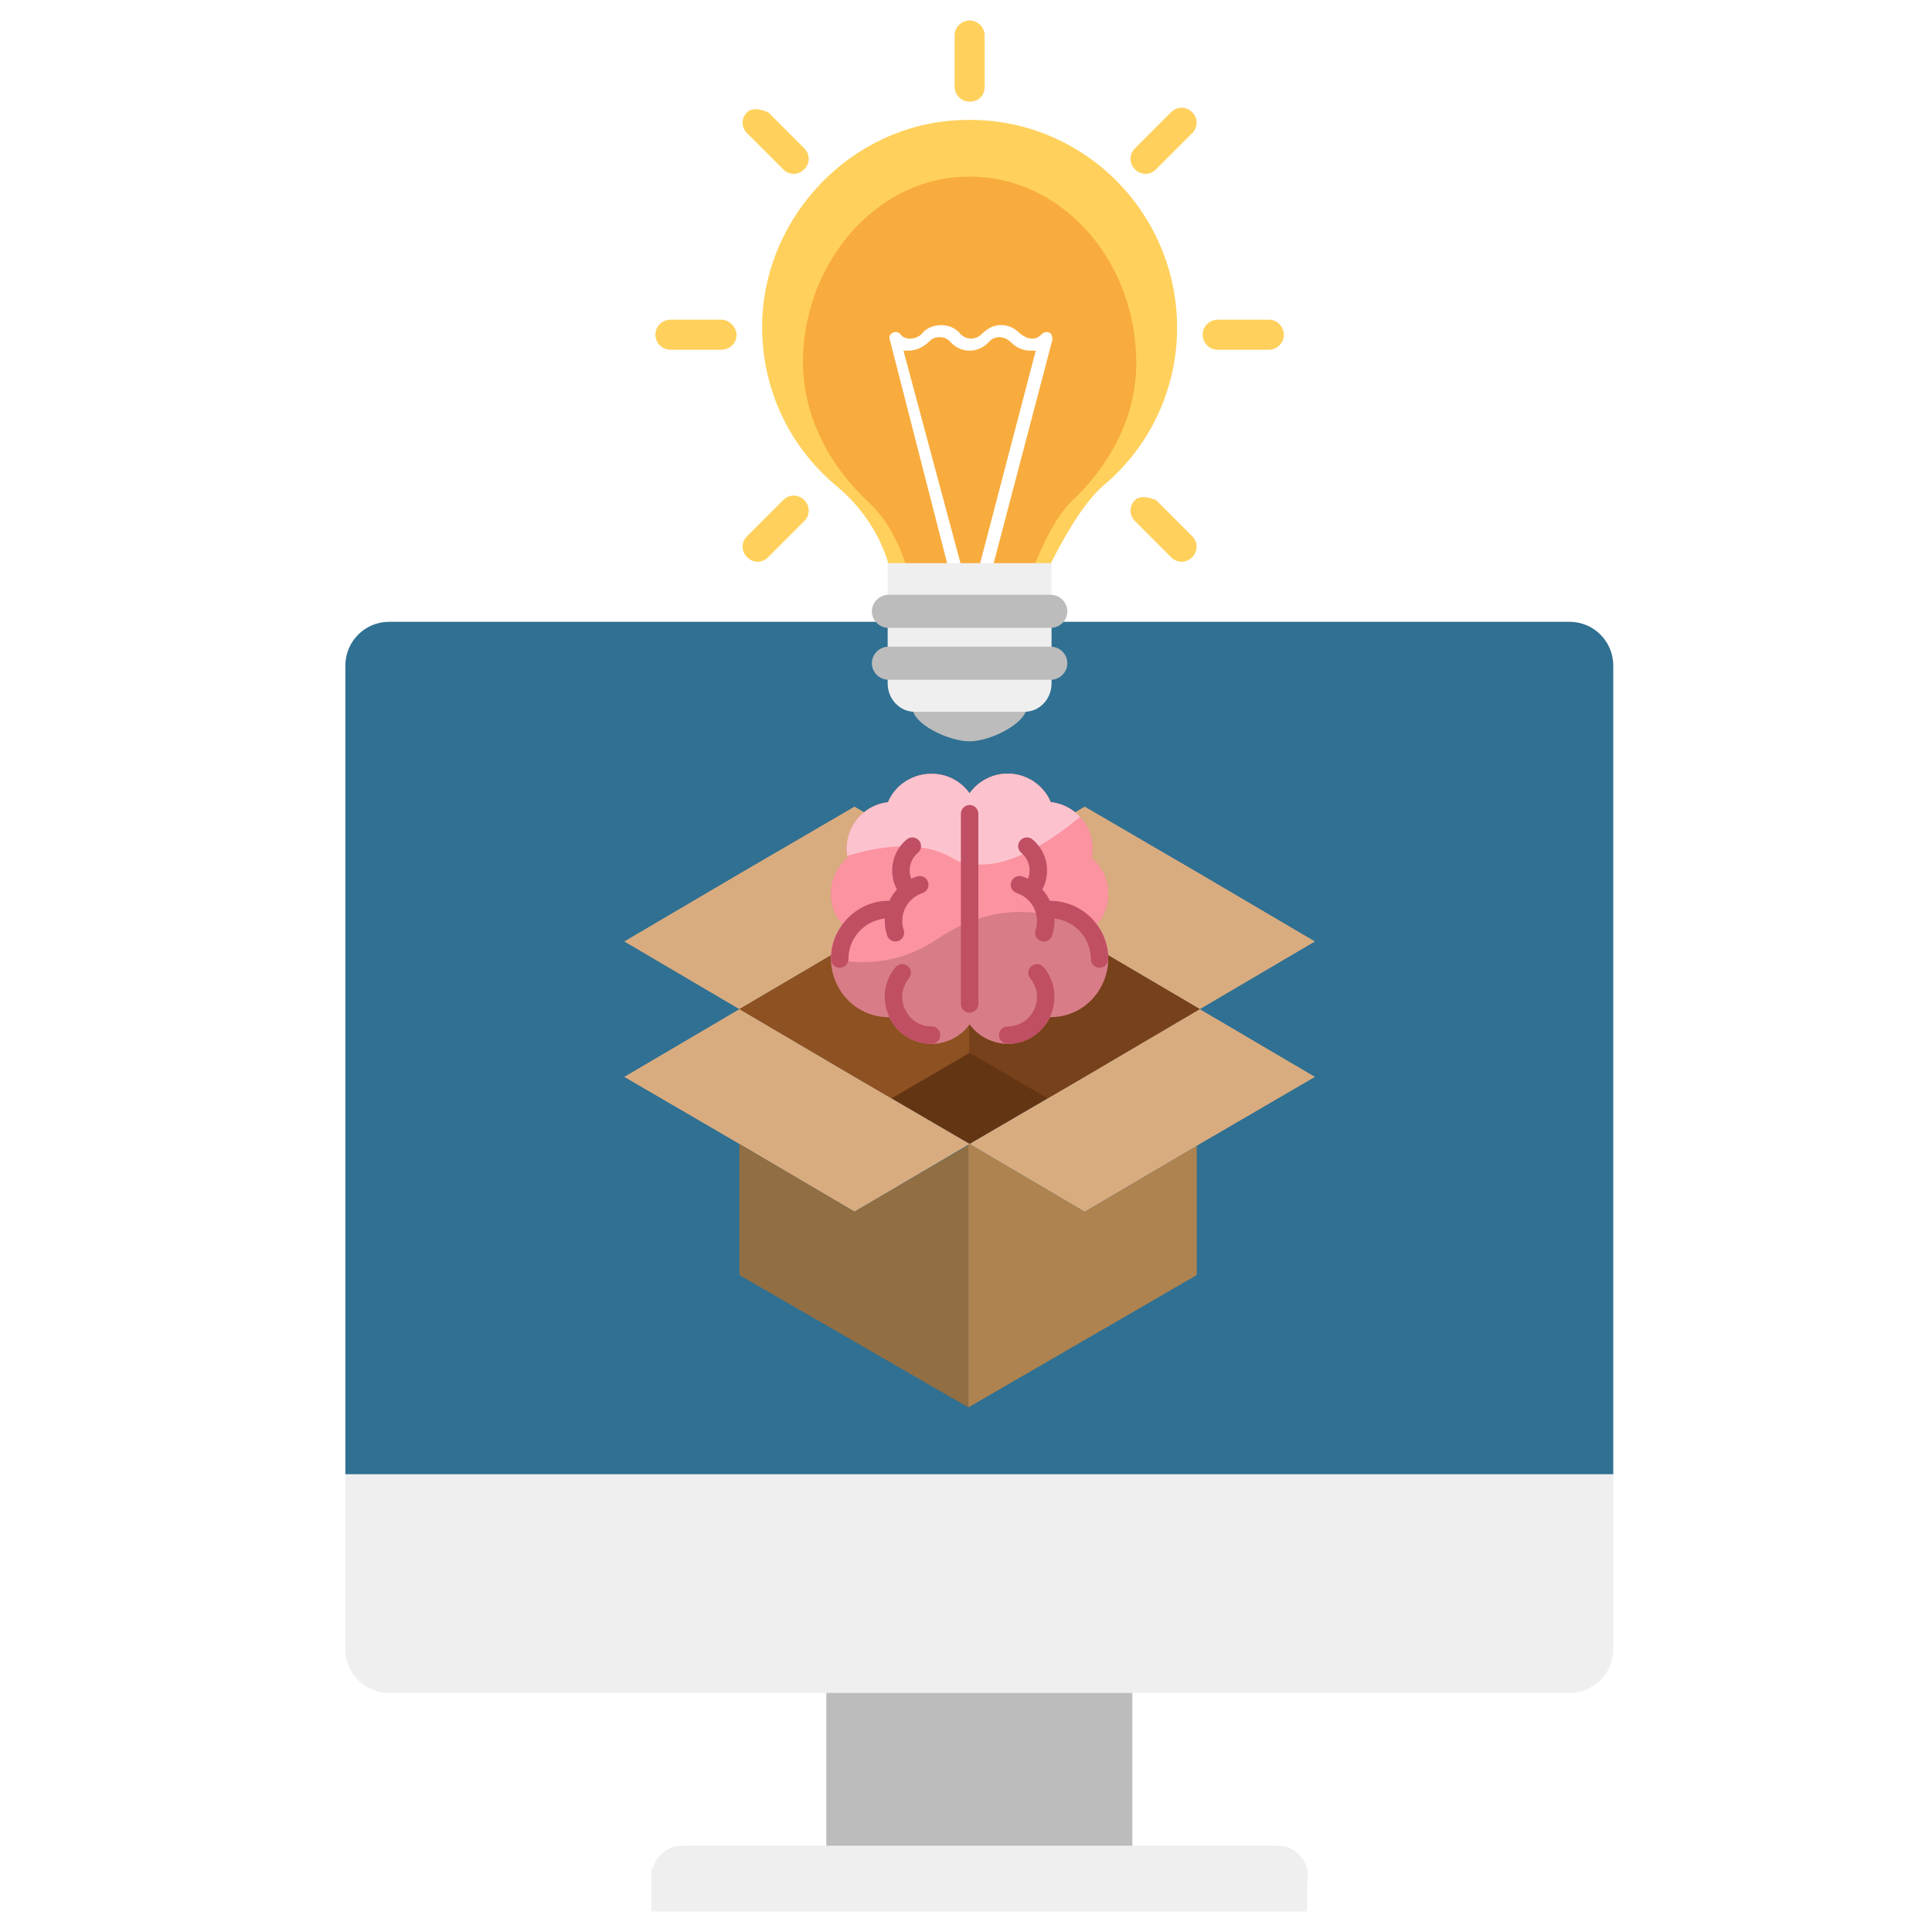 <?xml version="1.0" encoding="UTF-8" standalone="no"?>
<!DOCTYPE svg PUBLIC "-//W3C//DTD SVG 1.1//EN" "http://www.w3.org/Graphics/SVG/1.1/DTD/svg11.dtd">
<svg version="1.1" xmlns="http://www.w3.org/2000/svg" xmlns:xlink="http://www.w3.org/1999/xlink" preserveAspectRatio="xMidYMid meet" viewBox="0 0 640 640" width="640" height="640"><rect x="0" y="0" width="640" height="640" fill="#333333" stroke="none"/><defs><path d="M-94.78 -40L677.19 -40L677.19 664.17L-94.78 664.17L-94.78 -40Z" id="h2sO968aO"></path><path d="M519.93 205.98C527.93 205.98 534.41 212.46 534.41 220.46C534.41 238.32 534.41 327.63 534.41 488.39L114.41 488.39C114.41 327.63 114.41 238.32 114.41 220.46C114.41 212.46 120.9 205.98 128.89 205.98C207.1 205.98 480.83 205.98 519.93 205.98Z" id="a3lfruFIqS"></path><path d="M114.41 488.39L534.41 488.39C534.41 523.14 534.41 542.45 534.41 546.32C534.41 554.31 527.93 560.8 519.93 560.8C480.83 560.8 168 560.8 128.89 560.8C120.9 560.8 114.41 554.31 114.41 546.32C114.41 538.59 114.41 519.28 114.41 488.39Z" id="avWdPVTmG"></path><path d="M273.72 560.8L375.1 560.8L375.1 625.97L273.72 625.97L273.72 560.8Z" id="anF7fqr6H"></path><path d="M215.79 618.73L433.03 618.73L433.03 633.21L215.79 633.21L215.79 618.73Z" id="c1yx1owdEE"></path><path d="M423.26 611.41C428.76 611.41 433.21 615.87 433.21 621.37C433.21 623.36 433.21 619.38 433.21 621.37C433.21 626.86 428.76 631.32 423.26 631.32C381.8 631.32 267.38 631.32 225.92 631.32C220.42 631.32 215.97 626.86 215.97 621.37C215.97 619.38 215.97 623.36 215.97 621.37C215.97 615.87 220.42 611.41 225.92 611.41C267.38 611.41 381.8 611.41 423.26 611.41Z" id="cEoS8jzgt"></path><path d="M359.33 311.87L397.46 334.3L359.33 356.73L321.2 378.95L283.06 356.73L244.93 334.3L283.06 311.87L321.2 289.44L359.33 311.87Z" id="a4aecl6jw5"></path><path d="M321.2 289.44L283.06 311.87L244.93 334.3L206.8 311.87L244.93 289.44L283.06 267.21L321.2 289.44Z" id="c4twDy0S9"></path><path d="M321.2 289.44L359.33 311.87L397.46 334.3L435.59 311.87L397.46 289.44L359.33 267.21L321.2 289.44Z" id="an2kqRysf"></path><path d="M244.93 334.3L283.06 356.73L295.3 363.86L321.2 348.77L321.2 289.44L283.06 311.87L244.93 334.3Z" id="aZPX5PYtP"></path><path d="M321.2 348.77L347.09 363.86L359.33 356.73L397.46 334.3L359.33 311.87L321.2 289.44L321.2 348.77Z" id="crgTOzoS0"></path><path d="M320.79 466.22L396.44 422.38L396.44 379.56L359.33 401.38L321.2 378.95L320.79 378.75L320.79 466.22Z" id="dQnylV75v"></path><path d="M321.2 378.95L283.06 356.73L244.93 334.3L206.8 356.73L244.93 378.95L283.06 401.38L321.2 378.95Z" id="hidjgPrAz"></path><path d="M320.79 466.22L244.93 422.38L244.93 378.95L283.06 401.38L320.79 379.36L320.79 466.22Z" id="a1tK6QlYYe"></path><path d="M321.2 269.57L321.2 332.58" id="e1rPkWflbS"></path><path d="M321.2 378.95L359.33 356.73L397.46 334.3L435.59 356.73L397.46 378.95L359.33 401.38L321.2 378.95Z" id="a2Nc7RXCNw"></path><path d="M348.08 265.73C345.68 260.07 340.09 256.28 333.81 256.28C325.26 256.28 318.3 263.24 318.3 271.78C318.3 277.64 318.3 324.44 318.3 330.29C318.3 343.13 333.03 350.29 343.13 342.67C345.12 341.17 346.73 339.19 347.8 336.96C363.78 337 372.65 318.74 363.36 306.23C368.97 299.76 368.27 289.81 361.61 284.23C363.44 275.19 357.03 266.69 348.08 265.73Z" id="h4xm2zLY3L"></path><path d="M294.31 265.73C285.36 266.69 278.96 275.2 280.79 284.23C274.12 289.81 273.43 299.77 279.04 306.23C269.74 318.75 278.62 336.96 294.54 336.96C294.73 336.96 295.74 340.01 299.26 342.67C306.19 347.89 316.09 346.43 321.2 339.3C321.2 334.19 321.2 308.69 321.2 262.78C306.39 257.39 297.43 258.37 294.31 265.73Z" id="c1GIV4tSs"></path><path d="M321.2 305.36C321.2 301.1 321.2 267.04 321.2 262.78C314.08 252.85 298.99 254.69 294.31 265.73C285.36 266.69 278.96 275.2 280.79 284.23C274.12 289.81 273.43 299.77 279.04 306.23C276.62 309.48 275.3 313.39 275.27 317.52C285.74 319.83 298.21 319.35 310.46 311.08C314.08 308.63 317.68 306.75 321.2 305.36Z" id="bVLA0QkY2"></path><path d="M363.36 306.23C368.97 299.76 368.27 289.81 361.61 284.23C363.44 275.19 357.03 266.69 348.08 265.73C345.68 260.07 340.09 256.28 333.81 256.28C325.26 256.28 318.3 263.24 318.3 271.79C318.3 275.27 318.3 303.13 318.3 306.61C337.79 297.49 355.47 303.7 366.16 311.62C365.53 309.69 364.58 307.88 363.36 306.23Z" id="e1VIbhMLeZ"></path><path d="M341.3 324.11C346.48 330.38 342.03 340 333.81 340C332.21 340 330.91 341.3 330.91 342.9C330.91 344.5 332.21 345.79 333.81 345.79C346.93 345.79 354.04 330.44 345.76 320.42C344.74 319.19 342.92 319.01 341.68 320.03C340.45 321.05 340.28 322.88 341.3 324.11Z" id="b1DI8oohD"></path><path d="M280.64 283.55C292.59 279.89 305.68 278.47 315.55 284.28C317.24 285.27 319.01 285.93 320.85 286.32C320.85 283.99 321.2 265.16 321.2 262.84C314.08 252.91 298.77 254.76 294.1 265.8C285.47 266.73 279.33 274.73 280.64 283.55Z" id="aj8Ya8jN2"></path><path d="M297.51 311.74C299.03 311.24 299.86 309.61 299.36 308.09C297.7 303 300.49 297.5 305.58 295.84C307.1 295.34 307.93 293.71 307.43 292.19C306.93 290.67 305.3 289.84 303.78 290.33C303.11 290.55 302.47 290.81 301.86 291.11C300.7 288.15 301.5 284.66 304.07 282.53C305.3 281.51 305.47 279.68 304.45 278.45C303.43 277.22 301.61 277.05 300.37 278.07C295.36 282.23 294.2 289.22 297.11 294.65C296.07 295.8 295.26 297.03 294.6 298.41C284.39 298.22 275.27 306.75 275.27 317.68C275.27 319.28 276.56 320.58 278.16 320.58C279.76 320.58 281.06 319.28 281.06 317.68C281.06 310.73 286.34 305 293.11 304.28C293.01 306.15 293.26 308.05 293.86 309.89C294.36 311.41 296 312.24 297.51 311.74Z" id="a15qppoA6y"></path><path d="M301.1 324.11C302.12 322.88 301.95 321.05 300.71 320.03C299.48 319.01 297.65 319.19 296.64 320.42C288.34 330.45 295.48 345.79 308.59 345.79C310.19 345.79 311.49 344.5 311.49 342.9C311.49 341.3 310.19 340 308.59 340C300.36 340 295.92 330.37 301.1 324.11Z" id="a1liBIz8U2"></path><path d="M318.3 271.78C318.3 273.12 318.3 283.79 318.3 285.12C330.21 289.84 345.74 280.53 357.79 270.63C355.31 267.95 351.9 266.14 348.08 265.73C345.68 260.07 340.09 256.28 333.81 256.28C325.26 256.28 318.3 263.24 318.3 271.78Z" id="f243W58DpH"></path><path d="M318.3 332.58C318.3 326.28 318.3 275.87 318.3 269.57C318.3 267.97 319.6 266.67 321.2 266.67C322.8 266.67 324.09 267.97 324.09 269.57C324.09 275.87 324.09 326.28 324.09 332.58C324.09 334.18 322.8 335.48 321.2 335.48C319.6 335.48 318.3 334.18 318.3 332.58Z" id="bjVo2PgRR"></path><path d="M345.28 294.65C348.2 289.22 347.04 282.23 342.02 278.07C340.79 277.05 338.96 277.22 337.94 278.45C336.92 279.68 337.09 281.51 338.32 282.53C340.9 284.66 341.69 288.15 340.54 291.11C339.92 290.81 339.28 290.55 338.62 290.33C337.1 289.84 335.46 290.67 334.97 292.19C334.47 293.71 335.3 295.34 336.82 295.84C341.91 297.5 344.7 303 343.03 308.09C342.42 309.96 343.82 311.88 345.79 311.88C347 311.88 348.14 311.11 348.54 309.89C349.14 308.05 349.38 306.15 349.29 304.28C356.05 305 361.34 310.73 361.34 317.68C361.34 319.28 362.63 320.58 364.23 320.58C365.83 320.58 367.13 319.28 367.13 317.68C367.13 307.05 358.48 298.41 347.85 298.41C347.68 298.41 347.24 296.81 345.28 294.65Z" id="duylouGiY"></path><path d="M365.53 160.82C380.47 148.37 389.93 129.45 389.93 108.53C389.93 69.68 357.56 37.81 317.72 39.8C282.36 41.3 253.47 71.18 252.48 106.54C251.98 128.45 261.44 147.87 276.88 160.82C285.35 167.79 291.32 176.76 294.31 186.72C297.93 186.72 316.03 186.72 348.6 186.72L348.04 186.72C354.39 174.1 360.22 165.47 365.53 160.82Z" id="a1VelWvU5P"></path><path d="M354.76 166.28C366.77 155.11 376.41 139.04 376.41 120.27C376.41 85.41 350.41 56.8 318.4 58.59C289.99 59.93 266.79 86.75 265.99 118.48C265.59 138.15 275.22 154.66 287.63 166.28C294.43 172.54 298.65 181.5 301.05 190.44C303.96 190.44 318.01 190.44 343.21 190.44L341.34 190.44C346.02 178.51 350.5 170.45 354.76 166.28Z" id="b2q2XR5Py6"></path><path d="M340.18 233.98C340.18 239.6 328.05 245.58 321.2 245.58C314.34 245.58 302.21 239.89 302.21 234.27C302.21 228.65 302.49 228.23 321.2 228.33C339.9 228.42 340.18 228.36 340.18 233.98Z" id="azbISmvIk"></path><path d="M319.2 190.37C307.25 145.84 300.61 121.11 299.28 116.16C299.78 116.16 300.28 116.16 300.78 116.16C303.27 116.16 305.76 115.16 307.75 113.17C308.74 112.18 309.74 111.68 311.23 111.68C312.73 111.68 313.72 112.18 314.72 113.17C318.21 117.16 324.18 117.16 327.67 113.17C328.67 112.18 329.66 111.68 331.16 111.68C332.15 111.68 333.65 112.18 334.64 113.17C336.64 115.16 338.63 116.16 341.62 116.16C342.11 116.16 342.61 116.16 343.11 116.16C341.81 121.11 335.34 145.84 323.69 190.37L328.17 190.37C340.42 143.75 347.23 117.85 348.59 112.67C348.59 111.68 348.59 110.68 347.59 110.18C346.6 109.69 345.6 110.18 345.1 110.68C344.11 111.68 343.11 112.18 342.11 112.18C340.62 112.18 339.62 111.68 338.13 110.68C336.14 108.69 334.14 107.69 331.65 107.69C329.16 107.69 327.17 108.69 325.18 110.68C323.19 112.67 320.2 112.67 318.21 110.68C316.71 108.69 314.22 107.69 311.73 107.69C311.73 107.69 311.73 107.69 311.73 107.69C309.24 107.69 306.75 108.69 305.26 110.68C304.26 111.68 302.77 112.18 301.27 112.18C300.28 112.18 298.78 111.68 298.29 110.68C297.79 110.18 296.79 109.69 295.8 110.18C294.8 110.68 294.3 111.68 294.8 112.67C296.13 117.85 302.77 143.75 314.72 190.37L319.2 190.37Z" id="cYUxYPxN"></path><path d="M303.02 235.79C298.04 235.79 294.05 231.6 294.05 226.36C294.05 223.71 294.05 210.44 294.05 186.56L348.34 186.56C348.34 210.44 348.34 223.71 348.34 226.36C348.34 231.6 344.35 235.79 339.37 235.79C332.1 235.79 306.65 235.79 303.02 235.79Z" id="b83Sr88IvV"></path><path d="M294.3 207.99C291.31 207.99 288.82 205.5 288.82 202.51C288.82 202.51 288.82 202.51 288.82 202.51C288.82 199.53 291.31 197.04 294.3 197.04C299.68 197.04 342.71 197.04 348.09 197.04C351.08 197.04 353.57 199.53 353.57 202.51C353.57 202.51 353.57 202.51 353.57 202.51C353.57 205.5 351.08 207.99 348.09 207.99C337.33 207.99 299.68 207.99 294.3 207.99Z" id="b1RZqFRSbI"></path><path d="M294.3 225.18C291.31 225.18 288.82 222.69 288.82 219.7C288.82 219.7 288.82 219.7 288.82 219.7C288.82 216.71 291.31 214.22 294.3 214.22C299.68 214.22 342.71 214.22 348.09 214.22C351.08 214.22 353.57 216.71 353.57 219.7C353.57 219.7 353.57 219.7 353.57 219.7C353.57 222.69 351.08 225.18 348.09 225.18C337.33 225.18 299.68 225.18 294.3 225.18Z" id="f2YKaAOh0Z"></path><path d="M316.22 11.77C316.22 13.46 316.22 27.01 316.22 28.7C316.22 31.19 318.21 33.68 321.2 33.68C324.18 33.68 326.18 31.69 326.18 28.7C326.18 27.01 326.18 13.46 326.18 11.77C326.18 8.78 323.69 6.79 321.2 6.79C318.71 6.79 316.22 8.78 316.22 11.77Z" id="b4veO1ZSo"></path><path d="M247.49 37.17C245.49 39.16 245.49 42.15 247.49 44.14C248.68 45.34 258.24 54.9 259.44 56.09C261.43 58.09 264.42 58.09 266.41 56.09C268.4 54.1 268.4 51.11 266.41 49.12C265.61 48.33 261.63 44.34 254.46 37.17C251.14 35.84 248.81 35.84 247.49 37.17Z" id="b2cvridwG"></path><path d="M222.09 105.9C219.6 105.9 217.11 107.89 217.11 110.88C217.11 110.88 217.11 110.88 217.11 110.88C217.11 113.37 219.1 115.86 222.09 115.86C223.78 115.86 237.33 115.86 239.02 115.86C241.51 115.86 244 113.87 244 110.88C244 110.88 244 110.88 244 110.88C244 108.39 241.51 105.9 239.02 105.9C235.63 105.9 223.78 105.9 222.09 105.9Z" id="c2bAKqD3oo"></path><path d="M247.49 177.61C245.49 179.61 245.49 182.59 247.49 184.59C249.48 186.58 252.47 186.58 254.46 184.59C255.65 183.39 265.22 173.83 266.41 172.63C268.4 170.64 268.4 167.65 266.41 165.66C264.42 163.67 261.43 163.67 259.44 165.66C257.05 168.05 248.68 176.42 247.49 177.61Z" id="b5wM1rdwI"></path><path d="M375.98 165.66C373.99 167.65 373.99 170.64 375.98 172.63C377.18 173.83 386.74 183.39 387.93 184.59C389.92 186.58 392.91 186.58 394.91 184.59C396.9 182.59 396.9 179.6 394.91 177.61C394.11 176.82 390.12 172.83 382.95 165.66C379.63 164.33 377.31 164.33 375.98 165.66Z" id="dEKU1WhUh"></path><path d="M403.37 105.9C400.88 105.9 398.39 107.89 398.39 110.88C398.39 110.88 398.39 110.88 398.39 110.88C398.39 113.37 400.38 115.86 403.37 115.86C405.07 115.86 418.61 115.86 420.31 115.86C422.8 115.86 425.29 113.87 425.29 110.88C425.29 110.88 425.29 110.88 425.29 110.88C425.29 108.39 423.29 105.9 420.31 105.9C416.92 105.9 405.07 105.9 403.37 105.9Z" id="agMcNHUm2"></path><path d="M375.98 49.12C373.99 51.11 373.99 54.1 375.98 56.09C377.97 58.09 380.96 58.09 382.95 56.09C384.15 54.9 393.71 45.34 394.91 44.14C396.9 42.15 396.9 39.16 394.91 37.17C392.91 35.18 389.92 35.18 387.93 37.17C385.54 39.56 377.18 47.93 375.98 49.12Z" id="a7VDfk9pb"></path><path d="" id="b21MDyqNXG"></path></defs><g><g><g><use xlink:href="#h2sO968aO" opacity="1" fill="#ffffff" fill-opacity="1"></use></g><g><use xlink:href="#a3lfruFIqS" opacity="1" fill="#307092" fill-opacity="1"></use><g><use xlink:href="#a3lfruFIqS" opacity="1" fill-opacity="0" stroke="#000000" stroke-width="1" stroke-opacity="0"></use></g></g><g><use xlink:href="#avWdPVTmG" opacity="1" fill="#efefef" fill-opacity="1"></use><g><use xlink:href="#avWdPVTmG" opacity="1" fill-opacity="0" stroke="#000000" stroke-width="1" stroke-opacity="0"></use></g></g><g><use xlink:href="#anF7fqr6H" opacity="1" fill="#bcbcbc" fill-opacity="1"></use><g><use xlink:href="#anF7fqr6H" opacity="1" fill-opacity="0" stroke="#000000" stroke-width="1" stroke-opacity="0"></use></g></g><g><use xlink:href="#c1yx1owdEE" opacity="1" fill="#efefef" fill-opacity="1"></use><g><use xlink:href="#c1yx1owdEE" opacity="1" fill-opacity="0" stroke="#000000" stroke-width="1" stroke-opacity="0"></use></g></g><g><use xlink:href="#cEoS8jzgt" opacity="1" fill="#efefef" fill-opacity="1"></use></g><g><g><use xlink:href="#a4aecl6jw5" opacity="1" fill="#643513" fill-opacity="1"></use><g><use xlink:href="#a4aecl6jw5" opacity="1" fill-opacity="0" stroke="#000000" stroke-width="1" stroke-opacity="0"></use></g></g><g><use xlink:href="#c4twDy0S9" opacity="1" fill="#d9ac80" fill-opacity="1"></use><g><use xlink:href="#c4twDy0S9" opacity="1" fill-opacity="0" stroke="#000000" stroke-width="1" stroke-opacity="0"></use></g></g><g><use xlink:href="#an2kqRysf" opacity="1" fill="#d9ac80" fill-opacity="1"></use><g><use xlink:href="#an2kqRysf" opacity="1" fill-opacity="0" stroke="#000000" stroke-width="1" stroke-opacity="0"></use></g></g><g><use xlink:href="#aZPX5PYtP" opacity="1" fill="#8d5122" fill-opacity="1"></use><g><use xlink:href="#aZPX5PYtP" opacity="1" fill-opacity="0" stroke="#000000" stroke-width="1" stroke-opacity="0"></use></g></g><g><use xlink:href="#crgTOzoS0" opacity="1" fill="#77411b" fill-opacity="1"></use><g><use xlink:href="#crgTOzoS0" opacity="1" fill-opacity="0" stroke="#000000" stroke-width="1" stroke-opacity="0"></use></g></g></g><g><g><use xlink:href="#dQnylV75v" opacity="1" fill="#ae834f" fill-opacity="1"></use><g><use xlink:href="#dQnylV75v" opacity="1" fill-opacity="0" stroke="#000000" stroke-width="1" stroke-opacity="0"></use></g></g><g><use xlink:href="#hidjgPrAz" opacity="1" fill="#d9ac80" fill-opacity="1"></use><g><use xlink:href="#hidjgPrAz" opacity="1" fill-opacity="0" stroke="#000000" stroke-width="1" stroke-opacity="0"></use></g></g><g><use xlink:href="#a1tK6QlYYe" opacity="1" fill="#926e43" fill-opacity="1"></use><g><use xlink:href="#a1tK6QlYYe" opacity="1" fill-opacity="0" stroke="#000000" stroke-width="1" stroke-opacity="0"></use></g></g><g><use xlink:href="#e1rPkWflbS" opacity="1" fill="#cc7282" fill-opacity="1"></use><g><use xlink:href="#e1rPkWflbS" opacity="1" fill-opacity="0" stroke="#000000" stroke-width="1" stroke-opacity="0"></use></g></g><g><use xlink:href="#a2Nc7RXCNw" opacity="1" fill="#d9ac80" fill-opacity="1"></use><g><use xlink:href="#a2Nc7RXCNw" opacity="1" fill-opacity="0" stroke="#000000" stroke-width="1" stroke-opacity="0"></use></g></g></g><g><g><use xlink:href="#h4xm2zLY3L" opacity="1" fill="#d87d88" fill-opacity="1"></use><g><use xlink:href="#h4xm2zLY3L" opacity="1" fill-opacity="0" stroke="#000000" stroke-width="1" stroke-opacity="0"></use></g></g><g><use xlink:href="#c1GIV4tSs" opacity="1" fill="#d87d88" fill-opacity="1"></use><g><use xlink:href="#c1GIV4tSs" opacity="1" fill-opacity="0" stroke="#000000" stroke-width="1" stroke-opacity="0"></use></g></g><g><use xlink:href="#bVLA0QkY2" opacity="1" fill="#fc93a0" fill-opacity="1"></use><g><use xlink:href="#bVLA0QkY2" opacity="1" fill-opacity="0" stroke="#000000" stroke-width="1" stroke-opacity="0"></use></g></g><g><use xlink:href="#e1VIbhMLeZ" opacity="1" fill="#fc93a0" fill-opacity="1"></use><g><use xlink:href="#e1VIbhMLeZ" opacity="1" fill-opacity="0" stroke="#000000" stroke-width="1" stroke-opacity="0"></use></g></g><g><use xlink:href="#b1DI8oohD" opacity="1" fill="#c04f63" fill-opacity="1"></use><g><use xlink:href="#b1DI8oohD" opacity="1" fill-opacity="0" stroke="#000000" stroke-width="1" stroke-opacity="0"></use></g></g><g><use xlink:href="#aj8Ya8jN2" opacity="1" fill="#fcc3ce" fill-opacity="1"></use><g><use xlink:href="#aj8Ya8jN2" opacity="1" fill-opacity="0" stroke="#000000" stroke-width="1" stroke-opacity="0"></use></g></g><g><use xlink:href="#a15qppoA6y" opacity="1" fill="#c04f63" fill-opacity="1"></use><g><use xlink:href="#a15qppoA6y" opacity="1" fill-opacity="0" stroke="#000000" stroke-width="1" stroke-opacity="0"></use></g></g><g><use xlink:href="#a1liBIz8U2" opacity="1" fill="#c04f63" fill-opacity="1"></use><g><use xlink:href="#a1liBIz8U2" opacity="1" fill-opacity="0" stroke="#000000" stroke-width="1" stroke-opacity="0"></use></g></g><g><use xlink:href="#f243W58DpH" opacity="1" fill="#fcc3ce" fill-opacity="1"></use><g><use xlink:href="#f243W58DpH" opacity="1" fill-opacity="0" stroke="#000000" stroke-width="1" stroke-opacity="0"></use></g></g><g><use xlink:href="#bjVo2PgRR" opacity="1" fill="#c04f63" fill-opacity="1"></use><g><use xlink:href="#bjVo2PgRR" opacity="1" fill-opacity="0" stroke="#000000" stroke-width="1" stroke-opacity="0"></use></g></g><g><use xlink:href="#duylouGiY" opacity="1" fill="#c04f63" fill-opacity="1"></use><g><use xlink:href="#duylouGiY" opacity="1" fill-opacity="0" stroke="#000000" stroke-width="1" stroke-opacity="0"></use></g></g></g><g><g><use xlink:href="#a1VelWvU5P" opacity="1" fill="#ffd15c" fill-opacity="1"></use><g><use xlink:href="#a1VelWvU5P" opacity="1" fill-opacity="0" stroke="#000000" stroke-width="1" stroke-opacity="0"></use></g></g><g><use xlink:href="#b2q2XR5Py6" opacity="1" fill="#f8ac3d" fill-opacity="1"></use><g><use xlink:href="#b2q2XR5Py6" opacity="1" fill-opacity="0" stroke="#000000" stroke-width="1" stroke-opacity="0"></use></g></g><g><use xlink:href="#azbISmvIk" opacity="1" fill="#bcbcbc" fill-opacity="1"></use></g><g><use xlink:href="#cYUxYPxN" opacity="1" fill="#ffffff" fill-opacity="1"></use><g><use xlink:href="#cYUxYPxN" opacity="1" fill-opacity="0" stroke="#000000" stroke-width="1" stroke-opacity="0"></use></g></g><g><use xlink:href="#b83Sr88IvV" opacity="1" fill="#efefef" fill-opacity="1"></use><g><use xlink:href="#b83Sr88IvV" opacity="1" fill-opacity="0" stroke="#000000" stroke-width="1" stroke-opacity="0"></use></g></g><g><use xlink:href="#b1RZqFRSbI" opacity="1" fill="#bcbcbc" fill-opacity="1"></use><g><use xlink:href="#b1RZqFRSbI" opacity="1" fill-opacity="0" stroke="#000000" stroke-width="1" stroke-opacity="0"></use></g></g><g><use xlink:href="#f2YKaAOh0Z" opacity="1" fill="#bcbcbc" fill-opacity="1"></use><g><use xlink:href="#f2YKaAOh0Z" opacity="1" fill-opacity="0" stroke="#000000" stroke-width="1" stroke-opacity="0"></use></g></g><g><use xlink:href="#b4veO1ZSo" opacity="1" fill="#ffd15c" fill-opacity="1"></use><g><use xlink:href="#b4veO1ZSo" opacity="1" fill-opacity="0" stroke="#000000" stroke-width="1" stroke-opacity="0"></use></g></g><g><use xlink:href="#b2cvridwG" opacity="1" fill="#ffd15c" fill-opacity="1"></use><g><use xlink:href="#b2cvridwG" opacity="1" fill-opacity="0" stroke="#000000" stroke-width="1" stroke-opacity="0"></use></g></g><g><use xlink:href="#c2bAKqD3oo" opacity="1" fill="#ffd15c" fill-opacity="1"></use><g><use xlink:href="#c2bAKqD3oo" opacity="1" fill-opacity="0" stroke="#000000" stroke-width="1" stroke-opacity="0"></use></g></g><g><use xlink:href="#b5wM1rdwI" opacity="1" fill="#ffd15c" fill-opacity="1"></use><g><use xlink:href="#b5wM1rdwI" opacity="1" fill-opacity="0" stroke="#000000" stroke-width="1" stroke-opacity="0"></use></g></g><g><use xlink:href="#dEKU1WhUh" opacity="1" fill="#ffd15c" fill-opacity="1"></use><g><use xlink:href="#dEKU1WhUh" opacity="1" fill-opacity="0" stroke="#000000" stroke-width="1" stroke-opacity="0"></use></g></g><g><use xlink:href="#agMcNHUm2" opacity="1" fill="#ffd15c" fill-opacity="1"></use><g><use xlink:href="#agMcNHUm2" opacity="1" fill-opacity="0" stroke="#000000" stroke-width="1" stroke-opacity="0"></use></g></g><g><use xlink:href="#a7VDfk9pb" opacity="1" fill="#ffd15c" fill-opacity="1"></use><g><use xlink:href="#a7VDfk9pb" opacity="1" fill-opacity="0" stroke="#000000" stroke-width="1" stroke-opacity="0"></use></g></g><g><g><use xlink:href="#b21MDyqNXG" opacity="1" fill-opacity="0" stroke="#000000" stroke-width="2" stroke-opacity="0"></use></g></g></g></g></g></svg>